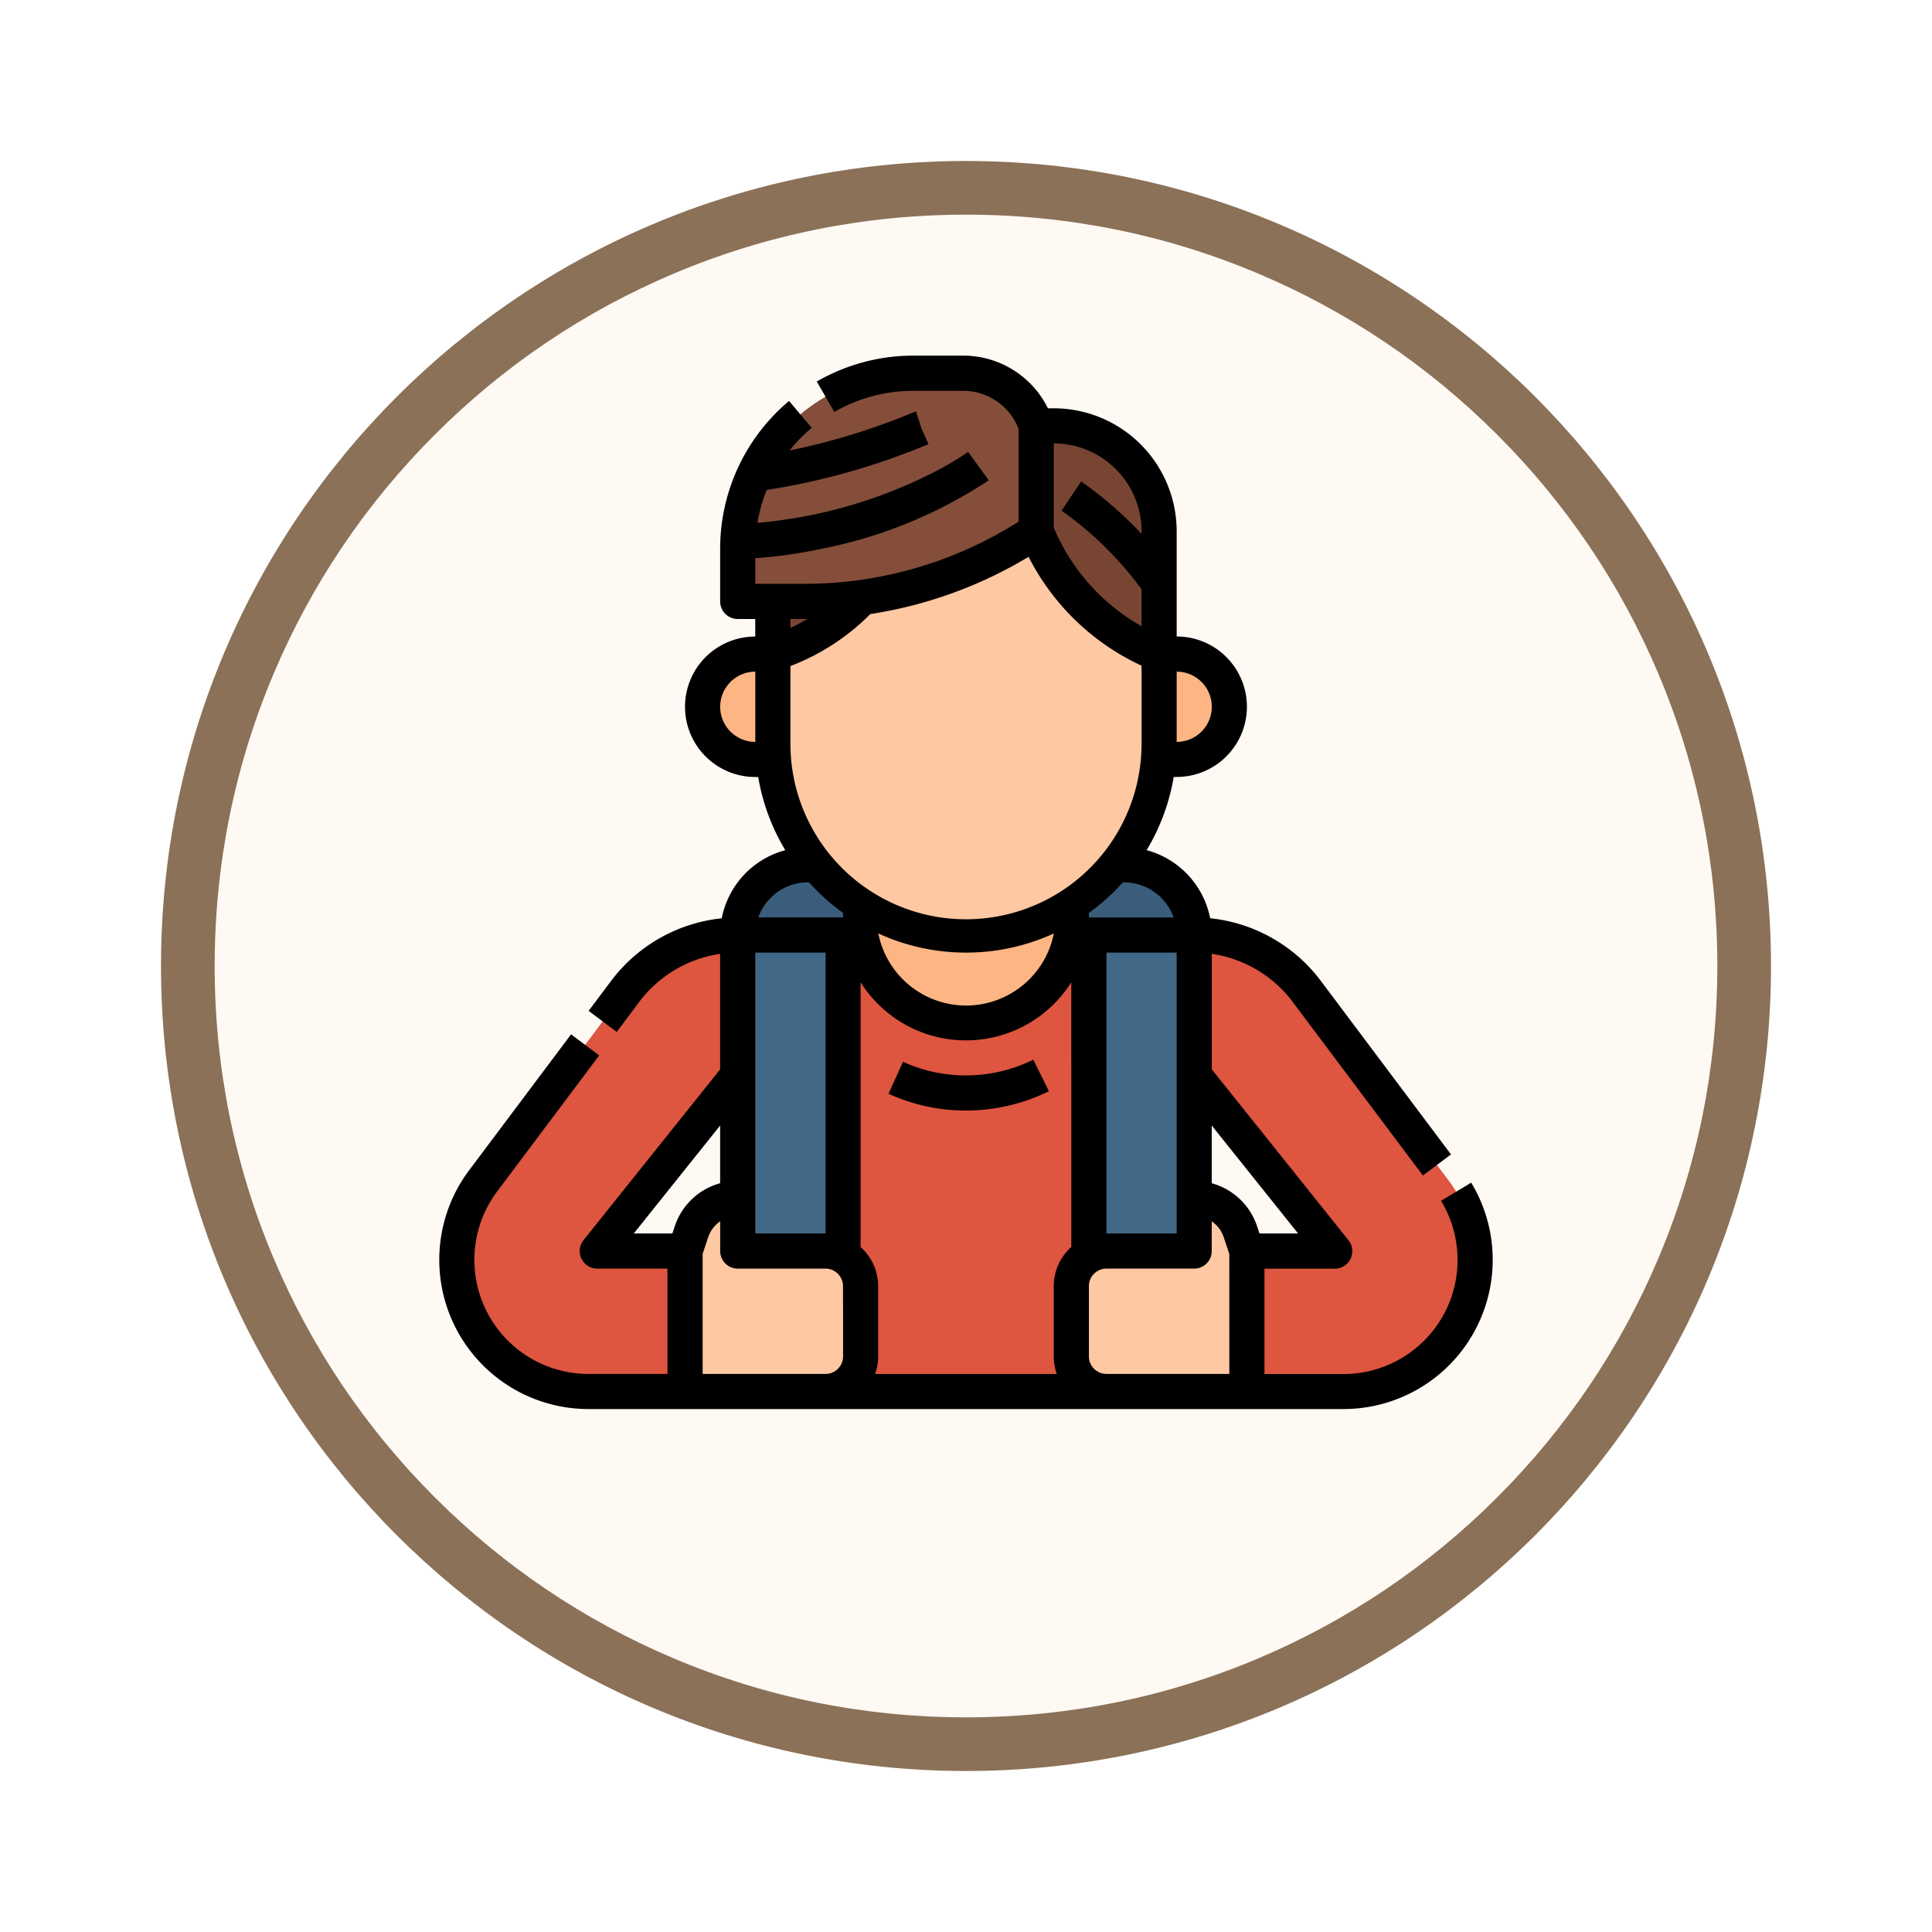 <svg xmlns="http://www.w3.org/2000/svg" xmlns:xlink="http://www.w3.org/1999/xlink" width="108" height="108" viewBox="0 0 108 108">
  <defs>
    <filter id="Path_904820" x="0" y="0" width="108" height="108" filterUnits="userSpaceOnUse">
      <feOffset dy="3" input="SourceAlpha"/>
      <feGaussianBlur stdDeviation="3" result="blur"/>
      <feFlood flood-opacity="0.161"/>
      <feComposite operator="in" in2="blur"/>
      <feComposite in="SourceGraphic"/>
    </filter>
  </defs>
  <g id="Group_1204671" data-name="Group 1204671" transform="translate(-630.813 -2796.432)">
    <g id="Group_1203990" data-name="Group 1203990" transform="translate(639.813 2802.432)">
      <g id="Group_1202880" data-name="Group 1202880" transform="translate(0 0)">
        <g id="Group_1177315" data-name="Group 1177315" transform="translate(0)">
          <g id="Group_1173585" data-name="Group 1173585">
            <g id="Group_1173428" data-name="Group 1173428">
              <g id="Group_1171958" data-name="Group 1171958">
                <g id="Group_1167341" data-name="Group 1167341">
                  <g id="Group_1166792" data-name="Group 1166792">
                    <g transform="matrix(1, 0, 0, 1, -9, -6)" filter="url(#Path_904820)">
                      <g id="Path_904820-2" data-name="Path 904820" transform="translate(9 6)" fill="#fff9f4">
                        <path d="M 45 88.5 C 39.127 88.5 33.43 87.35 28.068 85.082 C 22.889 82.891 18.236 79.755 14.241 75.759 C 10.245 71.764 7.109 67.111 4.918 61.932 C 2.65 56.57 1.5 50.873 1.5 45 C 1.5 39.127 2.65 33.43 4.918 28.068 C 7.109 22.889 10.245 18.236 14.241 14.241 C 18.236 10.245 22.889 7.109 28.068 4.918 C 33.43 2.65 39.127 1.5 45 1.5 C 50.873 1.5 56.57 2.65 61.932 4.918 C 67.111 7.109 71.764 10.245 75.759 14.241 C 79.755 18.236 82.891 22.889 85.082 28.068 C 87.35 33.43 88.5 39.127 88.5 45 C 88.5 50.873 87.35 56.57 85.082 61.932 C 82.891 67.111 79.755 71.764 75.759 75.759 C 71.764 79.755 67.111 82.891 61.932 85.082 C 56.57 87.35 50.873 88.5 45 88.5 Z" stroke="none"/>
                        <path d="M 45 3 C 39.329 3 33.829 4.11 28.653 6.299 C 23.652 8.415 19.16 11.443 15.302 15.302 C 11.443 19.16 8.415 23.652 6.299 28.653 C 4.11 33.829 3 39.329 3 45 C 3 50.671 4.11 56.171 6.299 61.347 C 8.415 66.348 11.443 70.84 15.302 74.698 C 19.16 78.557 23.652 81.585 28.653 83.701 C 33.829 85.89 39.329 87 45 87 C 50.671 87 56.171 85.89 61.347 83.701 C 66.348 81.585 70.84 78.557 74.698 74.698 C 78.557 70.84 81.585 66.348 83.701 61.347 C 85.89 56.171 87 50.671 87 45 C 87 39.329 85.89 33.829 83.701 28.653 C 81.585 23.652 78.557 19.16 74.698 15.302 C 70.84 11.443 66.348 8.415 61.347 6.299 C 56.171 4.11 50.671 3 45 3 M 45 -7.62939453125e-06 C 69.853 -7.62939453125e-06 90 20.147 90 45 C 90 69.853 69.853 90 45 90 C 20.147 90 -7.62939453125e-06 69.853 -7.62939453125e-06 45 C -7.62939453125e-06 20.147 20.147 -7.62939453125e-06 45 -7.62939453125e-06 Z" stroke="none" fill="#8b7157"/>
                      </g>
                    </g>
                  </g>
                </g>
              </g>
            </g>
          </g>
        </g>
      </g>
      <g id="Filled_outline" data-name="Filled outline" transform="translate(15.556 13.88)">
        <path id="Path_1044722" data-name="Path 1044722" d="M177.518,269.592H152V251.926A3.926,3.926,0,0,1,155.926,248h17.666a3.926,3.926,0,0,1,3.926,3.926Z" transform="translate(-135.315 -219.538)" fill="#395d7b"/>
        <path id="Path_1044723" data-name="Path 1044723" d="M208,248h11.777v10.8H208Z" transform="translate(-184.445 -219.538)" fill="#fdb683"/>
        <path id="Path_1044724" data-name="Path 1044724" d="M177.518,305.518H152V280h6.87l.019.1a5.986,5.986,0,0,0,11.739,0l.019-.1h6.87Z" transform="translate(-135.315 -247.612)" fill="#fff"/>
        <path id="Path_1044725" data-name="Path 1044725" d="M177.518,305.518H152V280h6.87l.019.1a5.986,5.986,0,0,0,11.739,0l.019-.1h6.87Z" transform="translate(-135.315 -247.612)" fill="#de5540"/>
        <path id="Path_1044726" data-name="Path 1044726" d="M152,280h5.889v25.518H152Z" transform="translate(-135.315 -247.612)" fill="#426887"/>
        <path id="Path_1044727" data-name="Path 1044727" d="M39.7,287.852V280a7.852,7.852,0,0,0-6.281,3.141l-7.95,10.6a7.361,7.361,0,0,0,5.889,11.777h5.4v-7.852H31.852Z" transform="translate(-23.019 -247.612)" fill="#de5540"/>
        <path id="Path_1044728" data-name="Path 1044728" d="M5.889,25.518H0V0H5.889Z" transform="translate(36.314 32.388)" fill="#426887"/>
        <path id="Path_1044729" data-name="Path 1044729" d="M135.852,410.8H128v-7.852l.361-1.082A2.723,2.723,0,0,1,130.944,400v2.944h4.907a1.963,1.963,0,0,1,1.963,1.963v3.926A1.963,1.963,0,0,1,135.852,410.8Z" transform="translate(-114.26 -352.89)" fill="#fdc8a2"/>
        <path id="Path_1044730" data-name="Path 1044730" d="M305.963,410.8h7.852v-7.852l-.361-1.082A2.723,2.723,0,0,0,310.87,400v2.944h-4.907A1.963,1.963,0,0,0,304,404.907v3.926A1.963,1.963,0,0,0,305.963,410.8Z" transform="translate(-268.668 -352.89)" fill="#fdc8a2"/>
        <path id="Path_1044731" data-name="Path 1044731" d="M360,287.852V280a7.852,7.852,0,0,1,6.281,3.141l7.95,10.6a7.361,7.361,0,0,1-5.889,11.777h-5.4v-7.852h4.907Z" transform="translate(-317.797 -247.612)" fill="#de5540"/>
        <path id="Path_1044732" data-name="Path 1044732" d="M173.889,56H183.7a5.889,5.889,0,0,1,5.889,5.889v10.8a10.8,10.8,0,0,1-21.592,0v-10.8A5.889,5.889,0,0,1,173.889,56Z" transform="translate(-149.352 -51.093)" fill="#fdc8a2"/>
        <path id="Path_1044733" data-name="Path 1044733" d="M168,60.759l.832-.333a11.544,11.544,0,0,0,6.038-5.556V48h-.981A5.889,5.889,0,0,0,168,53.889Z" transform="translate(-149.352 -44.074)" fill="#784533"/>
        <path id="Path_1044734" data-name="Path 1044734" d="M294.87,53.889v6.87a12.337,12.337,0,0,1-6.87-6.87V48h.981A5.889,5.889,0,0,1,294.87,53.889Z" transform="translate(-254.63 -44.074)" fill="#784533"/>
        <g id="Group_1203778" data-name="Group 1203778" transform="translate(16.685 0.981)">
          <path id="Path_1044735" data-name="Path 1044735" d="M168.685,26.944v5.889a23.364,23.364,0,0,1-12.966,3.926H152V33.815a9.876,9.876,0,0,1,.1-1.383A9.816,9.816,0,0,1,161.815,24H164.6a4.306,4.306,0,0,1,4.085,2.945Z" transform="translate(-152 -24)" fill="#844e3a"/>
        </g>
        <path id="Path_1044736" data-name="Path 1044736" d="M138.944,152h.981v5.889h-.981a2.944,2.944,0,0,1,0-5.889Z" transform="translate(-121.278 -135.315)" fill="#fdb683"/>
        <path id="Path_1044737" data-name="Path 1044737" d="M.981,5.889H0V0H.981a2.944,2.944,0,0,1,0,5.889Z" transform="translate(40.24 16.685)" fill="#fdb683"/>
        <path id="Path_1044738" data-name="Path 1044738" d="M49.208,55.36l.87,1.76A10.515,10.515,0,0,1,45.443,58.2a10.387,10.387,0,0,1-4.332-.939l.813-1.787a8.44,8.44,0,0,0,3.519.763,8.54,8.54,0,0,0,3.765-.88Zm3.105-20.712ZM73.685,62.231a8.342,8.342,0,0,1-7.14,12.656h-42.2A8.342,8.342,0,0,1,17.668,61.54l5.7-7.6,1.57,1.178-5.7,7.6a6.379,6.379,0,0,0,5.1,10.207h4.417V67.036H24.833a.981.981,0,0,1-.766-1.595L31.7,55.9V49.441a6.908,6.908,0,0,0-4.515,2.677l-1.266,1.688-1.57-1.178,1.266-1.688a8.882,8.882,0,0,1,6.174-3.486,4.911,4.911,0,0,1,3.553-3.808,11.7,11.7,0,0,1-1.514-4.091h-.165a3.926,3.926,0,1,1,0-7.852v-.981h-.981a.981.981,0,0,1-.981-.981V26.8a10.778,10.778,0,0,1,3.852-8.267l1.264,1.5A8.879,8.879,0,0,0,35.587,21.3a37.438,37.438,0,0,0,6.961-2.147.957.957,0,0,1,.1-.037l.308.951.39.88A38.921,38.921,0,0,1,34.3,23.511a8.806,8.806,0,0,0-.513,1.836c.252-.022.5-.046.748-.075.847-.1,1.7-.237,2.537-.417A26.754,26.754,0,0,0,43.283,22.7a17.493,17.493,0,0,0,2.277-1.317l1.159,1.585a25.938,25.938,0,0,1-9.237,3.808c-.9.193-1.816.344-2.724.447-.358.042-.724.076-1.093.1v1.433H36.4a22.319,22.319,0,0,0,11.985-3.477V20.1a3.32,3.32,0,0,0-3.1-2.133H42.5a8.827,8.827,0,0,0-4.416,1.181l-.983-1.7A10.793,10.793,0,0,1,42.5,16h2.785a5.279,5.279,0,0,1,4.739,2.944h.327a6.878,6.878,0,0,1,6.87,6.87V31.7a3.926,3.926,0,0,1,0,7.852h-.165a11.7,11.7,0,0,1-1.515,4.092,4.922,4.922,0,0,1,3.552,3.806,8.882,8.882,0,0,1,6.175,3.487l7.287,9.716-1.57,1.178L63.7,52.118a6.908,6.908,0,0,0-4.515-2.677V55.9l7.637,9.546a.981.981,0,0,1-.766,1.595H62.128v5.889h4.417A6.379,6.379,0,0,0,72,63.246ZM57.221,37.592a1.963,1.963,0,0,0,0-3.926ZM33.666,33.666a1.963,1.963,0,1,0,0,3.926ZM54.276,45.444h-.063a11.876,11.876,0,0,1-1.9,1.709v.254h4.738a2.949,2.949,0,0,0-2.776-1.963Zm-.981,3.926v15.7h3.926v-15.7ZM50.351,25.621a11.413,11.413,0,0,0,4.907,5.507V29.062a19.417,19.417,0,0,0-4.471-4.395l1.09-1.633a21.432,21.432,0,0,1,3.381,2.933v-.153a4.913,4.913,0,0,0-4.907-4.907Zm-14.722,5.6a10.573,10.573,0,0,0,.943-.5l-.169,0h-.774Zm0,6.373a9.815,9.815,0,1,0,19.629,0V33.331a13.391,13.391,0,0,1-6.316-6.085,24.25,24.25,0,0,1-8.846,3.2,12.605,12.605,0,0,1-4.252,2.822l-.215.086Zm9.815,11.777a11.708,11.708,0,0,1-4.9-1.071,5,5,0,0,0,9.81,0,11.706,11.706,0,0,1-4.905,1.071Zm-11.777,15.7h3.926v-15.7H33.666ZM31.7,62.263V59.038l-4.828,6.035h2.158l.137-.411A3.7,3.7,0,0,1,31.7,62.263Zm6.87,5.754a.983.983,0,0,0-.981-.981H32.684a.981.981,0,0,1-.981-.981V64.393a1.74,1.74,0,0,0-.671.889l-.31.931v6.711h6.87a.983.983,0,0,0,.981-.981Zm0-20.865a11.876,11.876,0,0,1-1.9-1.709H36.61a2.947,2.947,0,0,0-2.777,1.962h4.74Zm12.759,3.877a6.961,6.961,0,0,1-11.777,0v14.8a2.937,2.937,0,0,1,.981,2.192v3.926a2.931,2.931,0,0,1-.169.981H50.519a2.931,2.931,0,0,1-.169-.981V68.017a2.937,2.937,0,0,1,.981-2.192Zm8.833,15.185-.31-.931a1.74,1.74,0,0,0-.671-.889v1.66a.981.981,0,0,1-.981.981H53.295a.983.983,0,0,0-.981.981v3.926a.983.983,0,0,0,.981.981h6.87Zm1.689-1.141h2.158l-4.828-6.035v3.226a3.7,3.7,0,0,1,2.533,2.4Z" transform="translate(-16 -16)"/>
      </g>
    </g>
  </g>
</svg>
